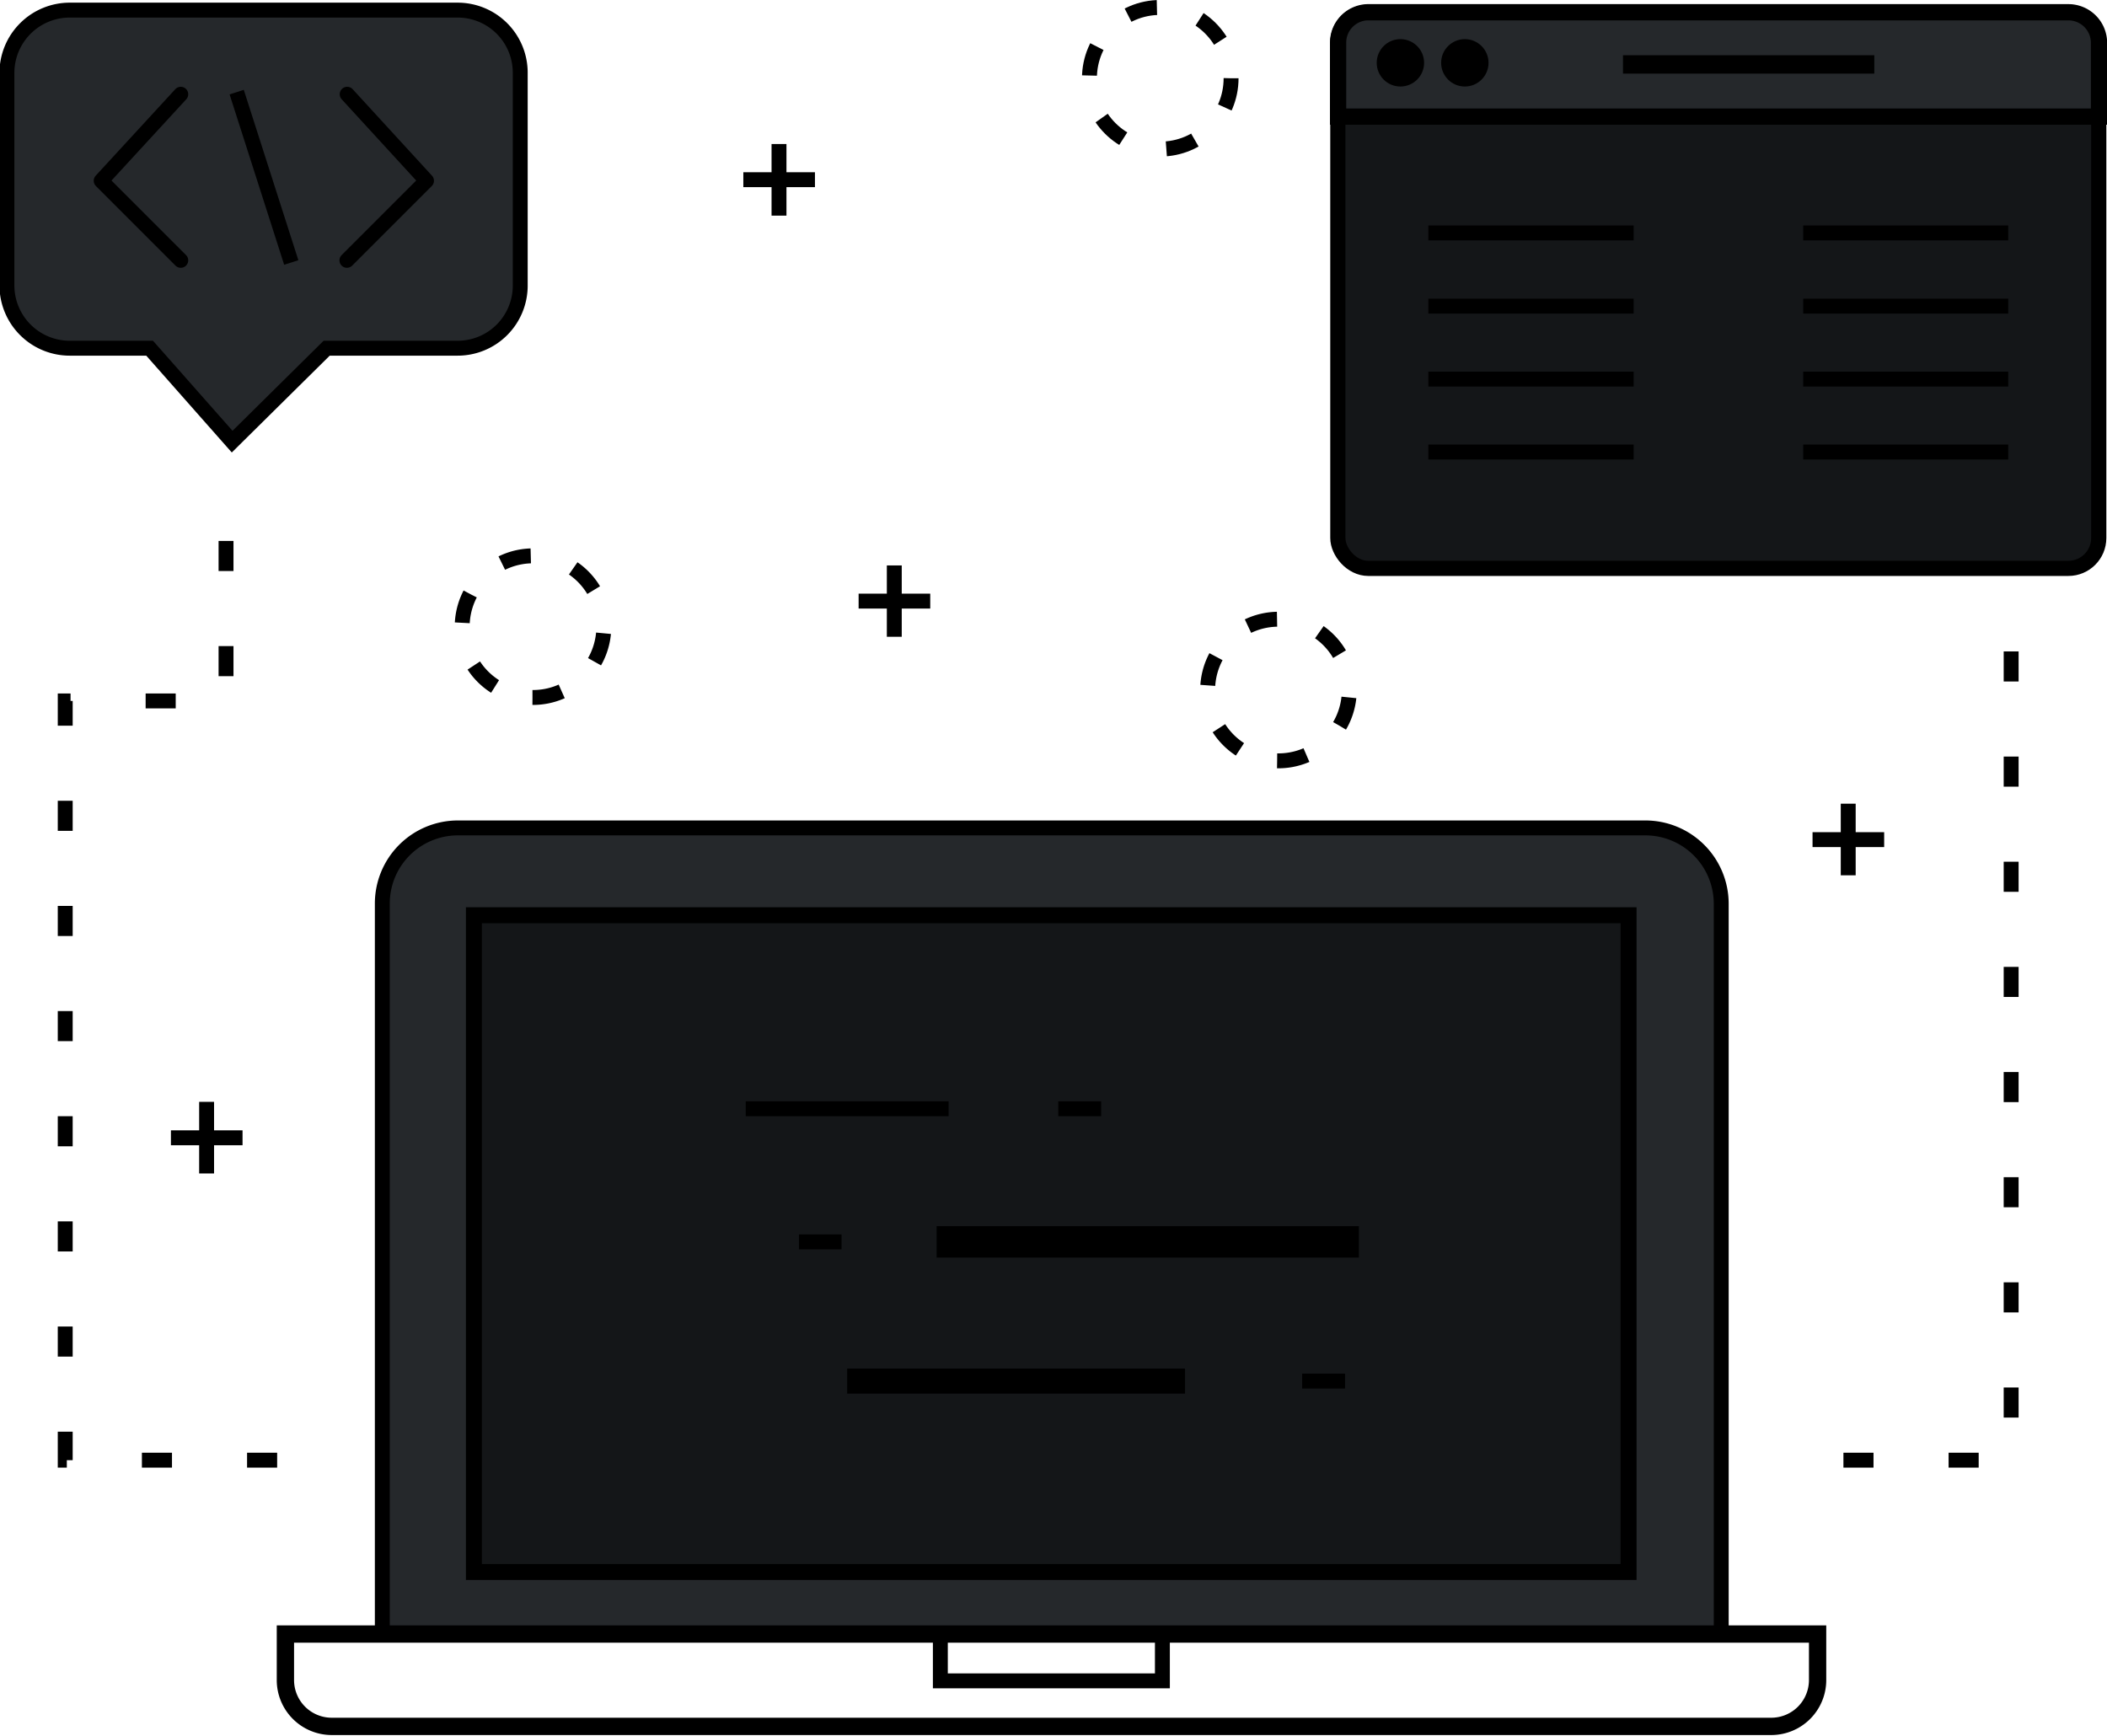 <svg id="Layer_1" data-name="Layer 1" xmlns="http://www.w3.org/2000/svg" viewBox="0 0 79.14 65.2"><defs><style>.cls-1,.cls-6{fill:#25282b;}.cls-1,.cls-10,.cls-11,.cls-12,.cls-13,.cls-14,.cls-15,.cls-16,.cls-17,.cls-2,.cls-3,.cls-4,.cls-5,.cls-6,.cls-7,.cls-8,.cls-9{stroke:#000;}.cls-1,.cls-10,.cls-11,.cls-13,.cls-14,.cls-15,.cls-16,.cls-17,.cls-2,.cls-3,.cls-4,.cls-5,.cls-6,.cls-7,.cls-8,.cls-9{stroke-miterlimit:22.93;}.cls-1,.cls-11,.cls-16,.cls-4,.cls-9{stroke-width:0.56px;}.cls-1,.cls-10,.cls-11,.cls-12,.cls-15,.cls-16,.cls-2,.cls-6{fill-rule:evenodd;}.cls-10,.cls-11,.cls-12,.cls-13,.cls-14,.cls-15,.cls-16,.cls-17,.cls-2,.cls-4,.cls-7,.cls-8{fill:none;}.cls-2{stroke-width:0.65px;}.cls-3,.cls-5{fill:#141618;}.cls-3{stroke-width:0.6px;}.cls-5{stroke-width:0.57px;}.cls-6{stroke-width:0.61px;}.cls-10,.cls-12,.cls-15,.cls-17,.cls-7{stroke-width:0.56px;}.cls-8{stroke-width:0.69px;}.cls-10{stroke-dasharray:1.13 2.82;}.cls-11{stroke-dasharray:1.13 2.82;}.cls-12{stroke-linecap:round;stroke-linejoin:round;}.cls-13{stroke-width:1.18px;}.cls-14{stroke-width:0.94px;}.cls-15,.cls-17{stroke-dasharray:1.13 1.69;}.cls-16{stroke-dasharray:1.13 1.69;}</style></defs><title>WEB CONTENT</title><path class="cls-1" d="M18,72H68.29V44.56a2.85,2.85,0,0,0-2.84-2.84H20.81A2.84,2.84,0,0,0,18,44.56Z" transform="translate(-3.64 -10.62)"/><path class="cls-2" d="M14.36,72H71.91v1.73a1.74,1.74,0,0,1-1.74,1.74H16.09a1.74,1.74,0,0,1-1.73-1.74Z" transform="translate(-3.64 -10.62)"/><rect class="cls-3" x="17.8" y="34.38" width="43.37" height="24.67"/><rect class="cls-4" x="35.32" y="61.41" width="8.34" height="1.73"/><rect class="cls-5" x="50.25" y="0.46" width="28.58" height="20.89" rx="1.14"/><path class="cls-6" d="M82.48,15H53.9V12.23A1.14,1.14,0,0,1,55,11.08H81.33a1.15,1.15,0,0,1,1.15,1.15Z" transform="translate(-3.64 -10.62)"/><line class="cls-7" x1="53.65" y1="8.75" x2="61.36" y2="8.75"/><line class="cls-7" x1="53.65" y1="11.5" x2="61.36" y2="11.5"/><line class="cls-7" x1="53.65" y1="14.24" x2="61.36" y2="14.24"/><line class="cls-7" x1="53.65" y1="16.98" x2="61.36" y2="16.98"/><line class="cls-4" x1="67.73" y1="8.75" x2="75.43" y2="8.75"/><line class="cls-4" x1="67.73" y1="11.5" x2="75.43" y2="11.5"/><line class="cls-4" x1="67.73" y1="14.24" x2="75.43" y2="14.24"/><line class="cls-4" x1="67.73" y1="16.98" x2="75.43" y2="16.98"/><line class="cls-8" x1="60.96" y1="2.42" x2="70.4" y2="2.42"/><circle class="cls-9" cx="52.6" cy="2.36" r="0.61"/><circle class="cls-9" cx="55.02" cy="2.36" r="0.61"/><polyline class="cls-10" points="75.54 24.47 75.54 54.85 67.57 54.85"/><polyline class="cls-11" points="10.41 54.85 2.45 54.85 2.45 26.33 8.49 26.33 8.49 17.98"/><path class="cls-1" d="M6.28,11H20.83a2.35,2.35,0,0,1,2.35,2.35v8a2.35,2.35,0,0,1-2.35,2.35H15.91l-3.55,3.51-3.1-3.51h-3a2.36,2.36,0,0,1-2.36-2.35v-8A2.36,2.36,0,0,1,6.28,11Z" transform="translate(-3.64 -10.62)"/><polyline class="cls-12" points="6.79 3.54 3.8 6.79 6.79 9.78"/><polyline class="cls-12" points="13.04 3.54 16.02 6.79 13.03 9.78"/><line class="cls-7" x1="8.89" y1="3.46" x2="10.94" y2="9.86"/><line class="cls-4" x1="28.01" y1="41.65" x2="35.63" y2="41.65"/><line class="cls-13" x1="35.18" y1="46.65" x2="51.04" y2="46.65"/><line class="cls-14" x1="31.82" y1="51.88" x2="44.51" y2="51.88"/><line class="cls-7" x1="48.91" y1="51.88" x2="50.52" y2="51.88"/><line class="cls-7" x1="30.01" y1="46.65" x2="31.61" y2="46.65"/><line class="cls-7" x1="39.75" y1="41.65" x2="41.36" y2="41.65"/><path class="cls-15" d="M23.64,36.82A2.66,2.66,0,1,0,21,34.16,2.66,2.66,0,0,0,23.64,36.82Z" transform="translate(-3.64 -10.62)"/><line class="cls-7" x1="7.76" y1="41.39" x2="7.76" y2="44.08"/><line class="cls-4" x1="9.11" y1="42.74" x2="6.42" y2="42.74"/><line class="cls-7" x1="33.59" y1="21.24" x2="33.59" y2="23.92"/><line class="cls-4" x1="34.94" y1="22.58" x2="32.25" y2="22.58"/><line class="cls-4" x1="29.26" y1="5.41" x2="29.26" y2="8.1"/><line class="cls-4" x1="30.61" y1="6.75" x2="27.92" y2="6.75"/><line class="cls-4" x1="69.42" y1="30.19" x2="69.42" y2="32.88"/><line class="cls-7" x1="70.77" y1="31.54" x2="68.08" y2="31.54"/><path class="cls-16" d="M51.61,39.2A2.66,2.66,0,1,0,49,36.54,2.67,2.67,0,0,0,51.61,39.2Z" transform="translate(-3.64 -10.62)"/><circle class="cls-17" cx="43.58" cy="2.94" r="2.66"/></svg>